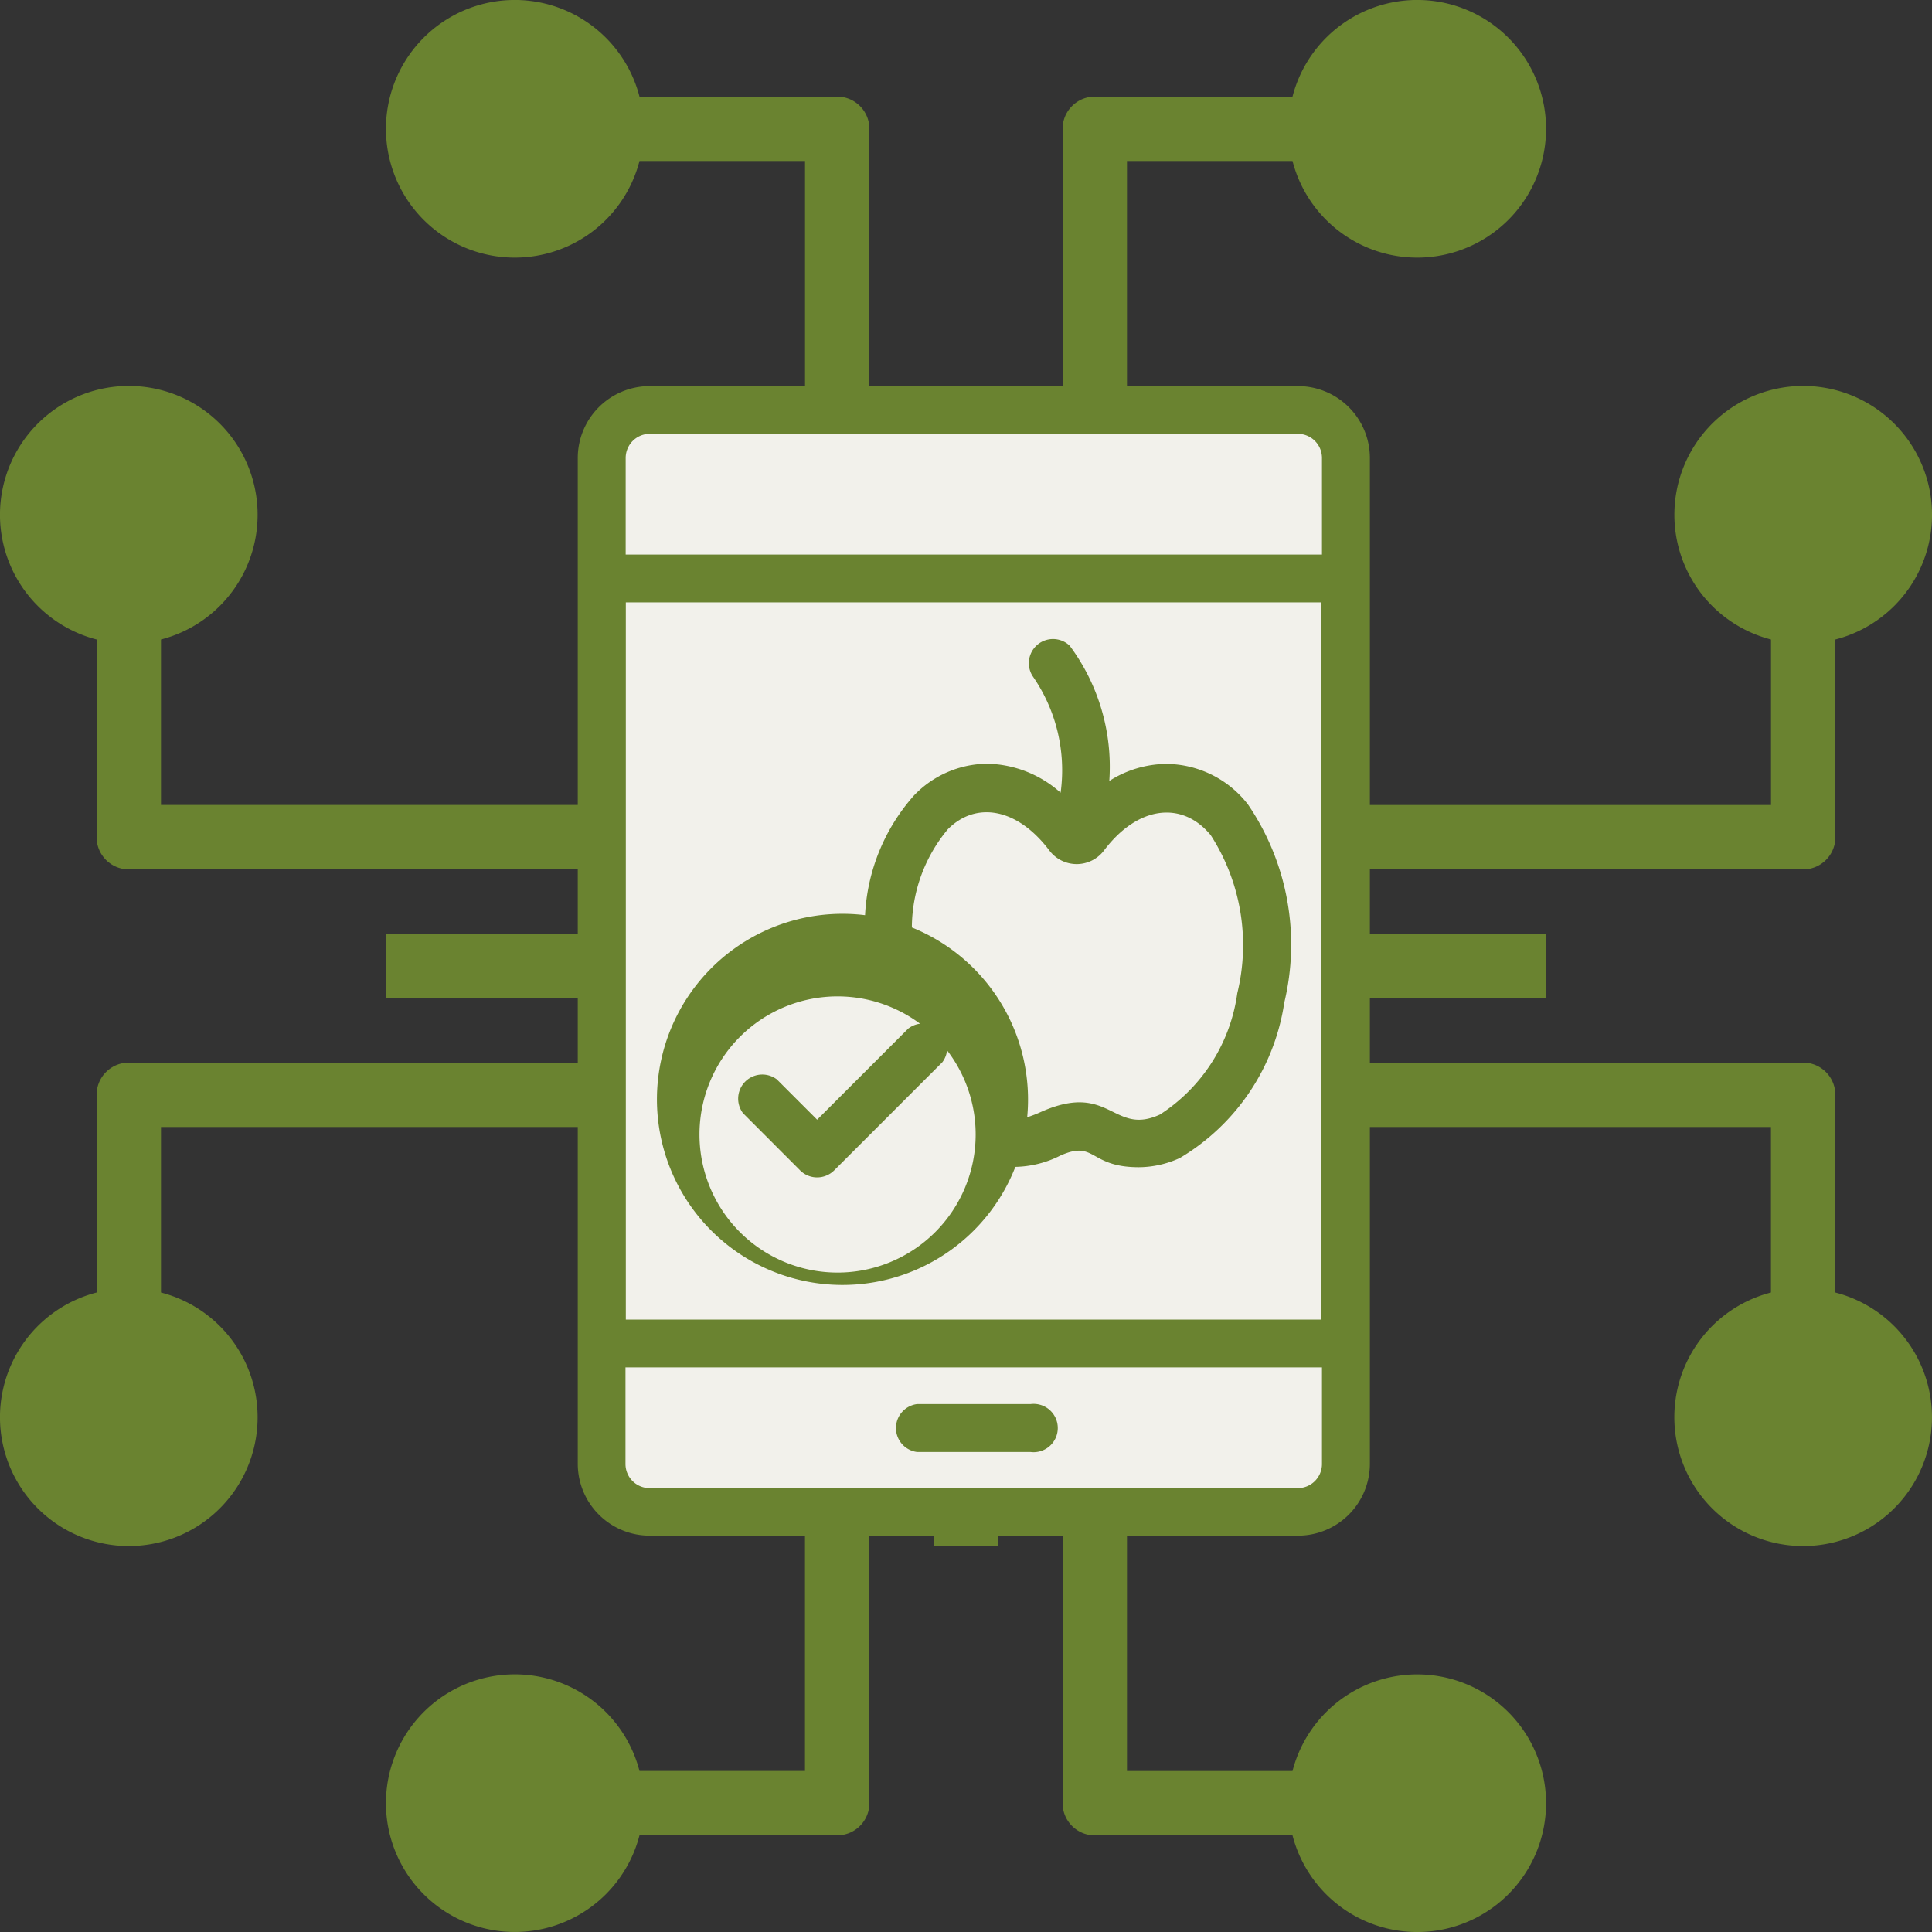 <svg xmlns="http://www.w3.org/2000/svg" width="40" height="40" viewBox="0 0 40 40">
  <rect x="0" y="0" width="40" height="40" fill="#333333" stroke="none"/>
  <g id="Group_682" data-name="Group 682" transform="translate(-40 -391)">
    <g id="_5ba480b9a62082b8589944714f0ae160" data-name="5ba480b9a62082b8589944714f0ae160" transform="translate(40 391)">
      <ellipse id="Ellipse_251" data-name="Ellipse 251" cx="1" cy="0.5" rx="1" ry="0.5" transform="translate(17.685 18.316)" fill="#6a8330"/>
      <path id="Path_7746" data-name="Path 7746" d="M39.333,20A.667.667,0,0,0,40,19.333V15.24a2.667,2.667,0,1,0-1.333,0v3.427H27.333v-2h-2V5.333H28.76A2.667,2.667,0,1,0,28.76,4H24.666A.667.667,0,0,0,24,4.667v12H22.666V10H21.333v6.667H20v-12A.667.667,0,0,0,19.333,4H15.24a2.667,2.667,0,1,0,0,1.333h3.427V16.666h-2v2H5.333V15.24A2.667,2.667,0,1,0,4,15.24v4.093A.667.667,0,0,0,4.667,20h12v1.333H10v1.333h6.667V24h-12A.667.667,0,0,0,4,24.666V28.76a2.667,2.667,0,1,0,1.333,0V25.333H16.666v2h2V38.666H15.24a2.667,2.667,0,1,0,0,1.333h4.093A.667.667,0,0,0,20,39.333v-12h1.333V34h1.333V27.333H24v12a.667.667,0,0,0,.667.667H28.76a2.667,2.667,0,1,0,0-1.333H25.333V27.333h2v-2H38.666V28.76a2.667,2.667,0,1,0,1.333,0V24.666A.667.667,0,0,0,39.333,24h-12V22.666H34V21.333H27.333V20ZM22.666,25.333h-4V24h4Zm-2-2.667a2,2,0,1,1,2-2A2,2,0,0,1,20.666,22.666Zm4.667,0H24v-4h1.333Z" transform="translate(-2 -2)" fill="#6a8330"/>
    </g>
    <g id="Group_679" data-name="Group 679" transform="translate(51.962 398.994)">
      <rect id="Rectangle_630" data-name="Rectangle 630" width="16.008" height="23.804" rx="3" transform="translate(0.345 0)" fill="#f2f1eb"/>
      <g id="bbc6c7bd1615d6f8aa9a182c9d5c67b1" transform="translate(0 0)">
        <path id="Path_7743" data-name="Path 7743" d="M8.465,2.488V23.316A1.489,1.489,0,0,0,9.953,24.8H23.377a1.489,1.489,0,0,0,1.488-1.488V2.488A1.489,1.489,0,0,0,23.377,1H9.953A1.489,1.489,0,0,0,8.465,2.488ZM23.873,23.316a.5.5,0,0,1-.5.5H9.953a.5.5,0,0,1-.5-.5v-2H23.873v2ZM9.46,20.327V5.477h14.4v14.85ZM23.873,2.488v2H9.457v-2a.5.5,0,0,1,.5-.5H23.377A.5.5,0,0,1,23.873,2.488Z" transform="translate(-8.465 -1)" fill="#6a8330"/>
        <path id="Path_7744" data-name="Path 7744" d="M17.159,28.346h2.35a.5.5,0,1,0,0-.992h-2.35a.5.5,0,0,0,0,.992ZM22.316,14.1a2.23,2.23,0,0,0-1.177.353,4.2,4.2,0,0,0-.82-2.8.5.5,0,0,0-.771.624,3.412,3.412,0,0,1,.583,2.419,2.349,2.349,0,0,0-1.509-.6,2.12,2.12,0,0,0-1.525.655,4.036,4.036,0,0,0-1.015,2.481,3.842,3.842,0,1,0,3.112,5.211,2.157,2.157,0,0,0,.934-.235c.73-.325.586.242,1.622.242a2.051,2.051,0,0,0,.852-.192,4.521,4.521,0,0,0,2.16-3.217,5.15,5.15,0,0,0-.751-4.1A2.155,2.155,0,0,0,22.316,14.1Zm-3.944,7.676,0,0s0,0,0,0a2.859,2.859,0,1,1,0-.008Zm5.416-2.923a3.569,3.569,0,0,1-1.6,2.506c-.978.45-1.03-.694-2.468-.052a2.385,2.385,0,0,1-.281.108,3.842,3.842,0,0,0-2.388-3.929,3.2,3.2,0,0,1,.745-2.033c.579-.583,1.434-.445,2.1.437a.709.709,0,0,0,1.135,0c.7-.927,1.621-1.03,2.209-.313A4.2,4.2,0,0,1,23.788,18.851Z" transform="translate(-10.134 -6.278)" fill="#6a8330"/>
        <path id="Path_7745" data-name="Path 7745" d="M18.642,27.664,16.75,29.556l-.835-.835a.5.5,0,0,0-.7.7L16.4,30.608a.5.5,0,0,0,.7,0l2.243-2.243a.5.5,0,0,0-.7-.7Z" transform="translate(-11.794 -14.368)" fill="#6a8330"/>
      </g>
    </g>
  </g>
</svg>
